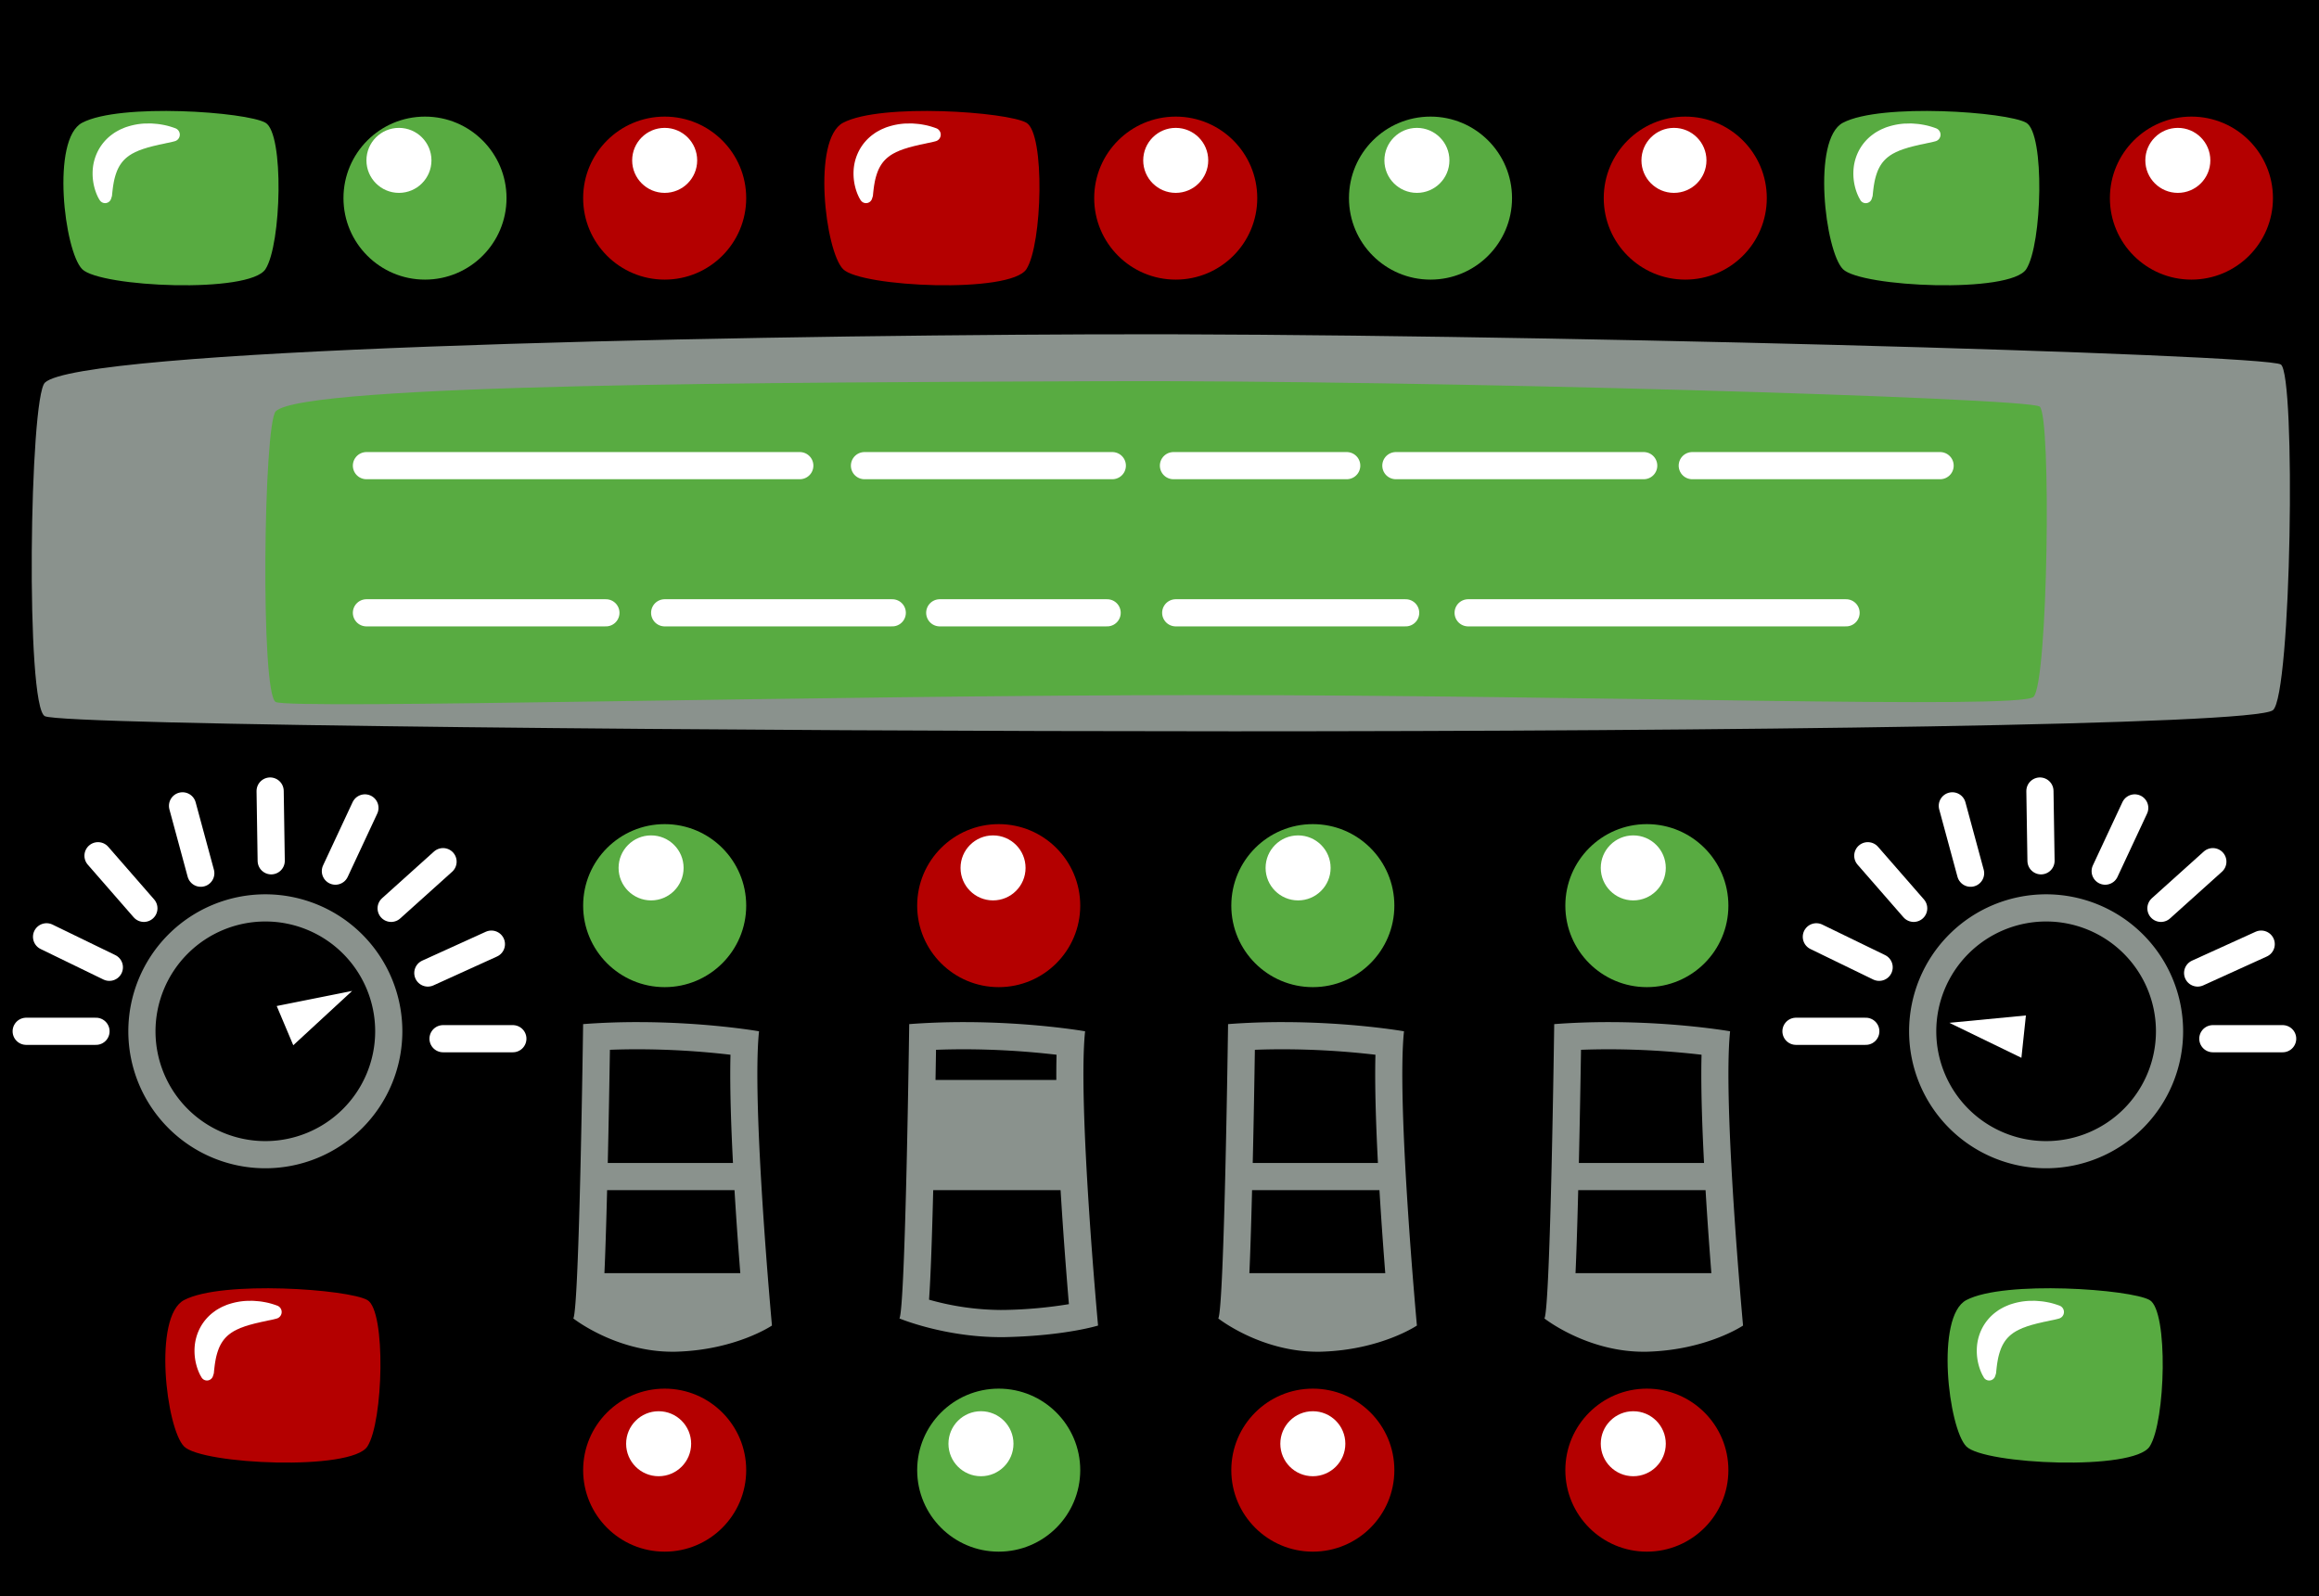 <svg id="Decal" xmlns="http://www.w3.org/2000/svg" viewBox="0 0 2048 1410"><defs><style>.cls-1{fill:#8a928d;}.cls-2{fill:#58ab41;}.cls-3,.cls-6{fill:none;stroke-miterlimit:10;stroke-width:24px;}.cls-3{stroke:#fff;stroke-linecap:round;}.cls-4{fill:#fff;}.cls-5{fill:#b40000;}.cls-6{stroke:#8a928d;}</style></defs><rect id="Background_Color" data-name="Background Color" width="2048" height="1410"/><g id="Display"><path id="Grey_Part" data-name="Grey Part" class="cls-1" d="M39.67,338c-13.63,13-17.34,286.67,0,294.67S657,646,1089,646s902-5.33,918.33-18.67,20.34-296,7-305.33-688-28-1048-26.67S70.33,308.67,39.67,338Z"/><g id="Green_Part" data-name="Green Part"><path class="cls-2" d="M243.53,363.33c-10.75,10.95-13.68,250.08,0,256.8S726.24,614,1067,614s715.9,12.85,728.79,1.65,16-248.68,5.52-256.52-542.77-23.53-826.77-22.41S267.72,338.69,243.53,363.33Z"/></g><g id="Display_Lines" data-name="Display Lines"><line class="cls-3" x1="323.62" y1="411.33" x2="706.33" y2="411.33"/><line class="cls-3" x1="763.46" y1="411.33" x2="982.33" y2="411.33"/><line class="cls-3" x1="1232.75" y1="411.33" x2="1451.62" y2="411.33"/><line class="cls-3" x1="1036.33" y1="411.33" x2="1189.33" y2="411.33"/><line class="cls-3" x1="1494.51" y1="411.33" x2="1713.38" y2="411.33"/><line class="cls-3" x1="1630.33" y1="541.33" x2="1296.58" y2="541.33"/><line class="cls-3" x1="1241.39" y1="541.33" x2="1038.33" y2="541.33"/><line class="cls-3" x1="787.99" y1="541.33" x2="587" y2="541.33"/><line class="cls-3" x1="977.75" y1="541.33" x2="829.93" y2="541.33"/><line class="cls-3" x1="535.09" y1="541.33" x2="323.62" y2="541.33"/></g></g><g id="Lamps"><path class="cls-2" d="M1736.57,1148.43c-27.63,14.51-15.78,113.44,0,129.33s147.78,21.86,161.89,0,16.61-119.75,0-129.33S1770.22,1130.77,1736.57,1148.43Z"/><path class="cls-4" d="M1751.92,1216.64c-.39-.71-.67-1.18-1-1.76s-.57-1.1-.82-1.65c-.52-1.11-1-2.23-1.4-3.37a48.37,48.37,0,0,1-2.59-22.25,43,43,0,0,1,5.09-15.58,41.89,41.89,0,0,1,11.14-12.79c1.13-.81,2.25-1.67,3.43-2.39s2.37-1.36,3.57-2,2.43-1.11,3.65-1.64a29.93,29.93,0,0,1,3.7-1.34,59.56,59.56,0,0,1,14.71-2.71c1.2-.05,2.4-.05,3.59-.06a35.14,35.14,0,0,1,3.56.06c2.33.2,4.68.32,7,.71s4.54.79,6.75,1.39,4.38,1.29,6.53,2.09a6,6,0,0,1-.47,11.41l-.42.11q-3.12.86-6.15,1.42c-1,.18-2,.45-3,.66l-3,.62c-1,.17-1.93.42-2.88.65s-1.9.43-2.84.65c-1.87.42-3.65,1-5.46,1.41-.88.26-1.73.56-2.59.83a24.91,24.91,0,0,0-2.53.81c-.81.31-1.61.63-2.43.89s-1.52.67-2.29,1a19.06,19.06,0,0,0-2.18,1c-.68.38-1.41.7-2.07,1.08s-1.27.8-1.91,1.18-1.16.86-1.76,1.26a28.69,28.69,0,0,0-5.82,5.88,33.32,33.32,0,0,0-4.19,7.9,55.23,55.23,0,0,0-2.65,10c-.33,1.81-.6,3.68-.82,5.59-.11,1-.23,1.92-.32,2.88-.06.49-.1,1-.15,1.45a7.48,7.48,0,0,1-.17,1.31l-.7,2.24a5.56,5.56,0,0,1-10.18,1Z"/><path class="cls-5" d="M162.57,1148.43c-27.63,14.51-15.78,113.44,0,129.33s147.78,21.86,161.89,0,16.61-119.75,0-129.33S196.22,1130.77,162.57,1148.43Z"/><path class="cls-4" d="M177.92,1216.64c-.39-.71-.67-1.18-1-1.76s-.57-1.1-.82-1.65c-.52-1.11-1-2.23-1.4-3.37a48.37,48.37,0,0,1-2.59-22.25,43,43,0,0,1,5.09-15.58,41.89,41.89,0,0,1,11.14-12.79c1.13-.81,2.25-1.67,3.43-2.39s2.37-1.36,3.57-2,2.43-1.11,3.65-1.64a29.93,29.93,0,0,1,3.7-1.34,59.56,59.56,0,0,1,14.71-2.71c1.2-.05,2.4-.05,3.59-.06a35.14,35.14,0,0,1,3.56.06c2.33.2,4.68.32,7,.71s4.54.79,6.75,1.39,4.38,1.29,6.53,2.09a6,6,0,0,1-.47,11.41l-.42.11q-3.12.86-6.15,1.42c-1,.18-2,.45-3,.66l-2.95.62c-1,.17-1.93.42-2.88.65s-1.9.43-2.84.65c-1.87.42-3.65,1-5.46,1.41-.88.26-1.73.56-2.59.83a24.91,24.91,0,0,0-2.53.81c-.81.31-1.61.63-2.43.89s-1.52.67-2.29,1a19.06,19.06,0,0,0-2.18,1c-.68.38-1.41.7-2.07,1.08s-1.27.8-1.91,1.18-1.16.86-1.76,1.26a28.69,28.69,0,0,0-5.82,5.88,33.32,33.32,0,0,0-4.19,7.9,55.23,55.23,0,0,0-2.65,10c-.33,1.81-.6,3.68-.82,5.59-.11,1-.23,1.92-.32,2.88-.06.49-.1,1-.15,1.45a7.48,7.48,0,0,1-.17,1.31l-.7,2.24a5.56,5.56,0,0,1-10.18,1Z"/><path class="cls-5" d="M744.57,108.43c-27.63,14.51-15.78,113.44,0,129.33s147.78,21.86,161.89,0,16.61-119.75,0-129.33S778.22,90.77,744.57,108.43Z"/><path class="cls-4" d="M759.92,176.64c-.39-.71-.67-1.18-1-1.76s-.57-1.1-.82-1.65c-.52-1.11-1-2.23-1.4-3.37a48.37,48.37,0,0,1-2.59-22.25A43,43,0,0,1,759.24,132a41.89,41.89,0,0,1,11.14-12.79c1.13-.81,2.25-1.67,3.43-2.39s2.37-1.36,3.57-2,2.43-1.11,3.65-1.64a29.93,29.93,0,0,1,3.7-1.34,59.56,59.56,0,0,1,14.71-2.71c1.2,0,2.4,0,3.59-.06a35.14,35.14,0,0,1,3.56.06c2.33.2,4.68.32,7,.71s4.54.79,6.75,1.39,4.38,1.29,6.53,2.09a6,6,0,0,1-.47,11.41l-.42.11q-3.12.86-6.15,1.42c-1,.18-2,.45-3,.66l-2.95.62c-1,.17-1.93.42-2.88.65s-1.9.43-2.84.65c-1.87.42-3.65,1-5.46,1.41-.88.26-1.73.56-2.59.83a24.91,24.91,0,0,0-2.53.81c-.81.31-1.61.63-2.43.89s-1.52.67-2.29,1a19.06,19.06,0,0,0-2.18,1c-.68.38-1.41.7-2.07,1.08s-1.27.8-1.91,1.18-1.16.86-1.76,1.26a28.69,28.69,0,0,0-5.82,5.88,33.32,33.32,0,0,0-4.19,7.9,55.23,55.23,0,0,0-2.65,10c-.33,1.81-.6,3.68-.82,5.59-.11.95-.23,1.92-.32,2.88-.06.49-.1,1-.15,1.45a7.48,7.48,0,0,1-.17,1.31l-.7,2.24a5.56,5.56,0,0,1-10.18,1Z"/><path class="cls-2" d="M72.57,108.43c-27.63,14.51-15.78,113.44,0,129.33s147.78,21.86,161.89,0,16.61-119.75,0-129.33S106.22,90.77,72.57,108.43Z"/><path class="cls-4" d="M87.92,176.64c-.39-.71-.67-1.18-1-1.76s-.57-1.1-.82-1.65c-.52-1.11-1-2.23-1.4-3.37a48.37,48.37,0,0,1-2.59-22.25A43,43,0,0,1,87.24,132a41.89,41.89,0,0,1,11.14-12.79c1.13-.81,2.25-1.67,3.43-2.39s2.37-1.36,3.57-2,2.43-1.11,3.65-1.64a29.93,29.93,0,0,1,3.7-1.34,59.56,59.56,0,0,1,14.71-2.71c1.2,0,2.4,0,3.59-.06a35.14,35.14,0,0,1,3.56.06c2.33.2,4.68.32,7,.71s4.54.79,6.75,1.39,4.38,1.29,6.53,2.09a6,6,0,0,1-.47,11.41l-.42.11q-3.12.86-6.15,1.42c-1,.18-2,.45-3,.66l-2.95.62c-1,.17-1.93.42-2.88.65s-1.9.43-2.84.65c-1.87.42-3.65,1-5.46,1.41-.88.26-1.73.56-2.59.83a24.91,24.91,0,0,0-2.53.81c-.81.31-1.61.63-2.43.89s-1.52.67-2.29,1a19.06,19.06,0,0,0-2.18,1c-.68.38-1.41.7-2.07,1.08s-1.27.8-1.91,1.18-1.16.86-1.76,1.26a28.69,28.69,0,0,0-5.82,5.88,33.32,33.32,0,0,0-4.19,7.9,55.23,55.23,0,0,0-2.65,10c-.33,1.81-.6,3.68-.82,5.59-.11.95-.23,1.92-.32,2.88-.06.49-.1,1-.15,1.45a7.48,7.48,0,0,1-.17,1.31l-.7,2.24a5.56,5.56,0,0,1-10.18,1Z"/><path class="cls-2" d="M1627.57,108.43c-27.63,14.51-15.78,113.44,0,129.33s147.78,21.86,161.89,0,16.61-119.75,0-129.33S1661.22,90.77,1627.57,108.43Z"/><path class="cls-4" d="M1642.92,176.64c-.39-.71-.67-1.18-1-1.76s-.57-1.1-.82-1.65c-.52-1.11-1-2.23-1.4-3.37a48.37,48.37,0,0,1-2.59-22.25,43,43,0,0,1,5.09-15.58,41.89,41.89,0,0,1,11.14-12.79c1.13-.81,2.25-1.67,3.43-2.39s2.37-1.36,3.57-2,2.43-1.11,3.65-1.64a29.93,29.93,0,0,1,3.7-1.34,59.56,59.56,0,0,1,14.71-2.71c1.2,0,2.4,0,3.59-.06a35.14,35.14,0,0,1,3.56.06c2.33.2,4.68.32,7,.71s4.54.79,6.75,1.39,4.38,1.29,6.53,2.09a6,6,0,0,1-.47,11.41l-.42.11q-3.12.86-6.15,1.42c-1,.18-2,.45-3,.66l-3,.62c-1,.17-1.93.42-2.88.65s-1.9.43-2.84.65c-1.87.42-3.65,1-5.46,1.41-.88.26-1.73.56-2.59.83a24.91,24.91,0,0,0-2.53.81c-.81.31-1.61.63-2.43.89s-1.52.67-2.29,1a19.06,19.06,0,0,0-2.18,1c-.68.38-1.41.7-2.07,1.08s-1.27.8-1.91,1.18-1.16.86-1.76,1.26a28.69,28.69,0,0,0-5.82,5.88,33.32,33.32,0,0,0-4.19,7.9,55.23,55.23,0,0,0-2.65,10c-.33,1.81-.6,3.68-.82,5.59-.11.95-.23,1.92-.32,2.88-.06.49-.1,1-.15,1.45a7.48,7.48,0,0,1-.17,1.31l-.7,2.24a5.56,5.56,0,0,1-10.18,1Z"/><circle class="cls-5" cx="587" cy="175" r="72"/><circle class="cls-4" cx="587" cy="141.67" r="28.71"/><circle class="cls-5" cx="1038.33" cy="175" r="72"/><circle class="cls-4" cx="1038.33" cy="141.67" r="28.71"/><circle class="cls-5" cx="1488.33" cy="175" r="72"/><circle class="cls-4" cx="1478.33" cy="141.67" r="28.71"/><circle class="cls-5" cx="1935.33" cy="175" r="72"/><circle class="cls-4" cx="1923.33" cy="141.67" r="28.71"/><circle class="cls-2" cx="1263.33" cy="175" r="72"/><circle class="cls-4" cx="1251.33" cy="141.67" r="28.71"/><circle class="cls-2" cx="375.33" cy="175" r="72"/><circle class="cls-4" cx="352.33" cy="141.67" r="28.71"/><circle class="cls-5" cx="882" cy="800" r="72"/><circle class="cls-4" cx="877" cy="766.67" r="28.71"/><circle class="cls-2" cx="587" cy="800" r="72"/><circle class="cls-4" cx="575" cy="766.67" r="28.71"/><circle class="cls-2" cx="1454.41" cy="800" r="72"/><circle class="cls-4" cx="1442.41" cy="766.67" r="28.71"/><circle class="cls-2" cx="1159.41" cy="800" r="72"/><circle class="cls-4" cx="1146.41" cy="766.67" r="28.71"/><circle class="cls-2" cx="882" cy="1298.67" r="72"/><circle class="cls-4" cx="866.33" cy="1275.33" r="28.71"/><circle class="cls-5" cx="587" cy="1298.67" r="72"/><circle class="cls-4" cx="581.67" cy="1275.33" r="28.71"/><circle class="cls-5" cx="1454.41" cy="1298.67" r="72"/><circle class="cls-4" cx="1442.41" cy="1275.33" r="28.71"/><circle class="cls-5" cx="1159.41" cy="1298.67" r="72"/><circle class="cls-4" cx="1159.41" cy="1275.33" r="28.71"/></g><g id="Switches"><path class="cls-1" d="M563.13,926.89a710.92,710.92,0,0,1,82,4.83c-1.75,65,7.64,182.42,11.33,225.38A162,162,0,0,1,597.51,1170c-1.18,0-2.38.06-3.57.06-26.49,0-49.09-10.1-61.81-17.28,1.52-18.36,2.92-52.87,4.52-121.06.94-40.25,1.62-80.37,2-104.37,8-.31,16.22-.47,24.48-.47m0-24c-15.28,0-31.49.51-48.15,1.78,0,0-3.31,250.66-8.65,260,0,0,37.28,29.4,87.61,29.4,1.46,0,2.92,0,4.39-.07,52-1.78,83.42-23.06,83.42-23.06S663.67,974.67,670.33,911c0,0-46.11-8.11-107.2-8.11Z"/><path class="cls-6" d="M521,1039.33H659"/><path class="cls-1" d="M521,1124.67H659l7.33,41.33s-74.66,23-84.66,20.83-66.67-31-66.67-31Z"/><path class="cls-6" d="M809,1039.33H947"/><path class="cls-1" d="M851.09,926.89a711.07,711.07,0,0,1,82,4.83c-1.69,62.61,7,173.81,10.9,220.32a389.06,389.06,0,0,1-55.13,5.08c-1.68,0-3.4.06-5.1.06a237.71,237.71,0,0,1-63.28-9.09c1.38-19.37,2.69-53.6,4.16-116.36.94-40.25,1.62-80.37,2-104.37,8-.31,16.22-.47,24.48-.47m0-24c-15.28,0-31.49.51-48.15,1.78,0,0-3.31,250.66-8.65,260,0,0,39.55,16.51,89.44,16.51,1.89,0,3.79,0,5.71-.07,52-1.33,80.27-10.17,80.27-10.17S951.63,974.67,958.29,911c0,0-46.11-8.11-107.2-8.11Z"/><path class="cls-1" d="M947,1039.33H809L810,954H947Z"/><path class="cls-1" d="M1132.71,926.89a710.92,710.92,0,0,1,82,4.83c-1.75,65,7.64,182.42,11.34,225.38A162.14,162.14,0,0,1,1167.1,1170c-1.19,0-2.39.06-3.57.06-26.5,0-49.1-10.1-61.81-17.28,1.51-18.36,2.92-52.87,4.51-121.06,1-40.25,1.63-80.37,2-104.37,8-.31,16.23-.47,24.48-.47m0-24c-15.27,0-31.48.51-48.15,1.78,0,0-3.31,250.66-8.64,260,0,0,37.28,29.4,87.61,29.4,1.45,0,2.91,0,4.39-.07,51.95-1.78,83.41-23.06,83.41-23.06S1233.25,974.67,1239.92,911c0,0-46.11-8.11-107.21-8.11Z"/><path class="cls-6" d="M1090.58,1039.33h138"/><path class="cls-1" d="M1090.58,1124.67h138l7.34,41.33s-74.67,23-84.67,20.83-66.67-31-66.67-31Z"/><path class="cls-1" d="M1420.71,926.89a710.92,710.92,0,0,1,82,4.83c-1.75,65,7.64,182.42,11.33,225.38a162,162,0,0,1-58.92,12.91c-1.18,0-2.38.06-3.57.06-26.49,0-49.09-10.1-61.81-17.28,1.52-18.36,2.93-52.87,4.52-121.06.94-40.25,1.63-80.37,2-104.37,8-.31,16.22-.47,24.48-.47m0-24c-15.28,0-31.49.51-48.15,1.78,0,0-3.31,250.66-8.64,260,0,0,37.27,29.4,87.6,29.4,1.46,0,2.92,0,4.4-.07,51.95-1.78,83.41-23.06,83.41-23.06S1521.25,974.67,1527.92,911c0,0-46.11-8.11-107.21-8.11Z"/><path class="cls-6" d="M1378.58,1039.33h138"/><path class="cls-1" d="M1378.58,1124.67h138l7.34,41.33s-74.67,23-84.67,20.83-66.67-31-66.67-31Z"/></g><g id="Left_Control_Knob" data-name="Left Control Knob"><g id="Circle"><path class="cls-1" d="M234.33,814a97,97,0,1,1-97,97,97.1,97.1,0,0,1,97-97m0-24a121,121,0,1,0,121,121,121,121,0,0,0-121-121Z"/></g><polygon id="Pointer" class="cls-4" points="259 923.33 311 875.33 244.38 888.67 259 923.33"/><g id="Lines"><line class="cls-3" x1="84.78" y1="911" x2="23.13" y2="911"/><line class="cls-3" x1="96.57" y1="854.47" x2="41.12" y2="827.53"/><line class="cls-3" x1="127.07" y1="802.39" x2="86.56" y2="755.92"/><line class="cls-3" x1="177.32" y1="771.36" x2="161.2" y2="711.85"/><line class="cls-3" x1="239.52" y1="760.4" x2="238.57" y2="698.76"/><line class="cls-3" x1="296.2" y1="769.53" x2="322.28" y2="713.67"/><line class="cls-3" x1="345.43" y1="802.39" x2="391.27" y2="761.16"/><line class="cls-3" x1="377.84" y1="859.52" x2="433.97" y2="834.01"/><line class="cls-3" x1="391.27" y1="917.55" x2="452.92" y2="917.55"/></g></g><g id="Right_Control_Knob" data-name="Right Control Knob"><g id="Circle-2" data-name="Circle"><path class="cls-1" d="M1807,814a97,97,0,1,1-97,97,97.1,97.1,0,0,1,97-97m0-24a121,121,0,1,0,121,121,121,121,0,0,0-121-121Z"/></g><polygon id="Pointer-2" data-name="Pointer" class="cls-4" points="1785.19 934.43 1721.54 903.52 1789.16 897.02 1785.19 934.43"/><g id="Lines-2" data-name="Lines"><line class="cls-3" x1="1647.75" y1="911" x2="1586.1" y2="911"/><line class="cls-3" x1="1659.54" y1="854.47" x2="1604.09" y2="827.53"/><line class="cls-3" x1="1690.05" y1="802.39" x2="1649.53" y2="755.92"/><line class="cls-3" x1="1740.3" y1="771.36" x2="1724.17" y2="711.85"/><line class="cls-3" x1="1802.5" y1="760.4" x2="1801.54" y2="698.76"/><line class="cls-3" x1="1859.17" y1="769.53" x2="1885.26" y2="713.67"/><line class="cls-3" x1="1908.41" y1="802.39" x2="1954.25" y2="761.16"/><line class="cls-3" x1="1940.82" y1="859.52" x2="1996.95" y2="834.01"/><line class="cls-3" x1="1954.25" y1="917.55" x2="2015.9" y2="917.55"/></g></g></svg>